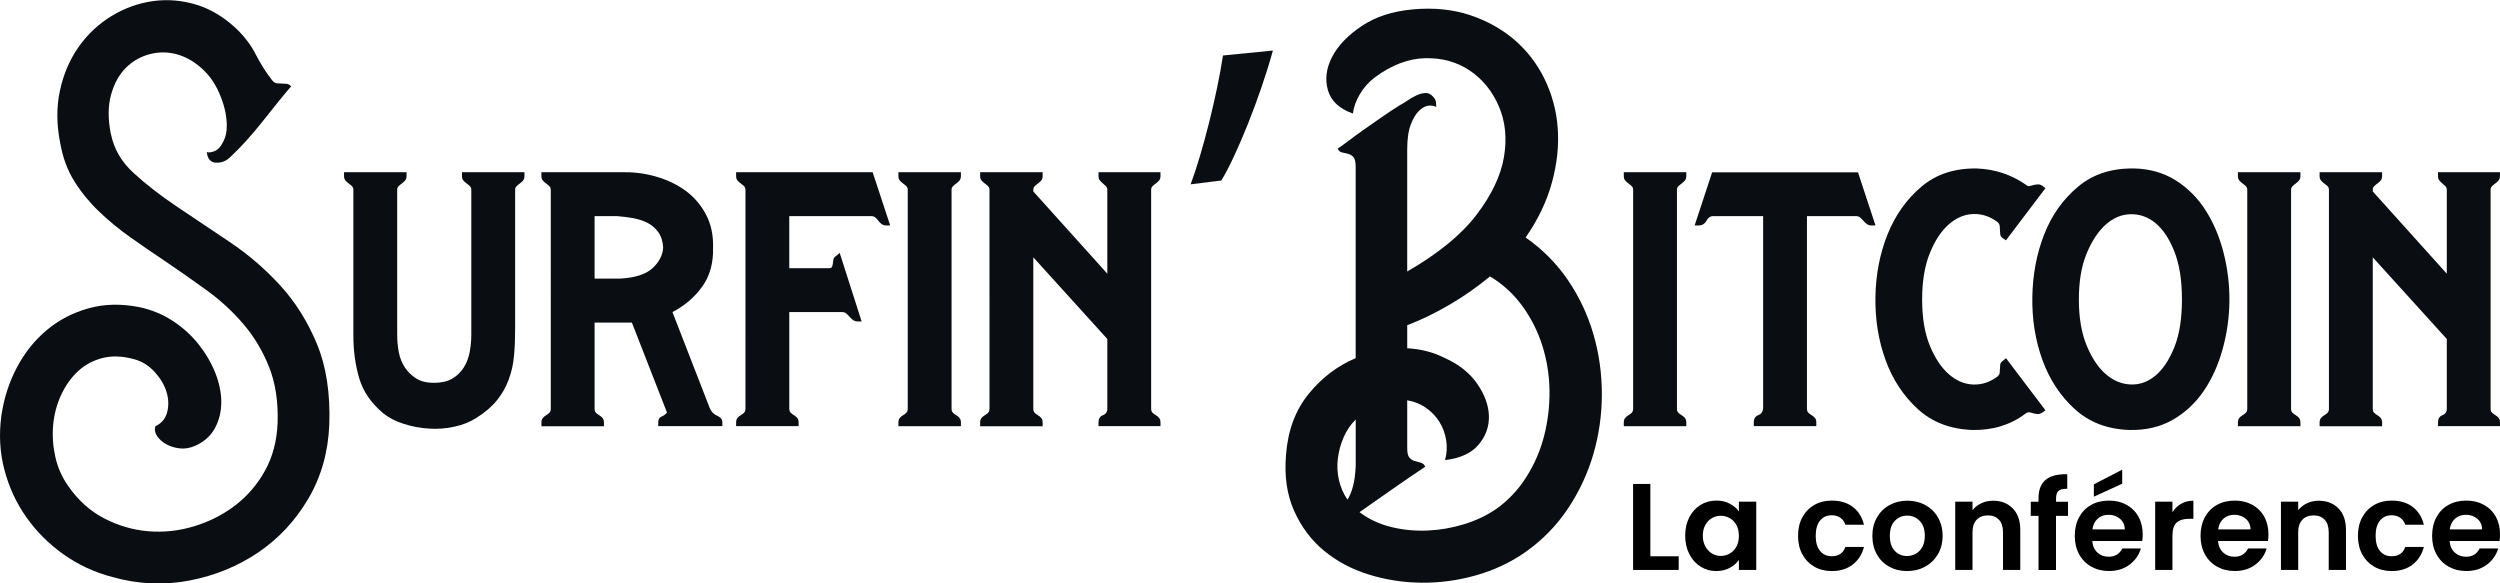 <?xml version="1.0" ?>
<svg xmlns="http://www.w3.org/2000/svg" viewBox="0 0 561.94 131.15">
	<defs>
		<style>.cls-1{fill:#0a0e13;}</style>
	</defs>
	<g id="Calque_1-2">
		<g>
			<g>
				<path class="cls-1" d="M24.93,30.09c.66,3.37,2.38,6.33,5.18,8.87,2.79,2.55,6.06,5.07,9.8,7.58,3.74,2.51,7.66,5.13,11.77,7.89,4.11,2.75,7.86,5.98,11.26,9.68,3.4,3.7,6.16,8.07,8.27,13.13,2.11,5.05,3.05,11.11,2.81,18.18-.25,6.16-1.81,11.71-4.7,16.64-2.89,4.93-6.63,8.95-11.22,12.08-4.59,3.12-9.76,5.24-15.51,6.35-5.75,1.11-11.55,.84-17.38-.8-4.03-1.07-7.68-2.77-10.97-5.11-3.29-2.34-6.06-5.12-8.32-8.32-2.26-3.2-3.9-6.76-4.93-10.66-1.03-3.9-1.25-7.95-.68-12.14,.57-3.94,1.74-7.58,3.51-10.91,1.77-3.33,4.01-6.12,6.72-8.38,2.71-2.26,5.83-3.88,9.37-4.87,3.53-.99,7.35-1.07,11.46-.25,2.71,.58,5.2,1.6,7.46,3.08,2.26,1.48,4.19,3.23,5.79,5.24,1.6,2.01,2.85,4.15,3.76,6.41,.9,2.26,1.36,4.46,1.36,6.59s-.47,4.09-1.42,5.85c-.95,1.77-2.45,3.1-4.5,4.01-1.15,.49-2.28,.68-3.39,.56-1.11-.12-2.12-.43-3.02-.92-.9-.49-1.6-1.11-2.1-1.85-.49-.74-.62-1.48-.37-2.22,1.4-.66,2.28-1.73,2.65-3.2,.37-1.48,.31-3-.18-4.56-.49-1.56-1.38-3.04-2.65-4.44-1.27-1.4-2.77-2.34-4.5-2.83-2.63-.74-5.01-.84-7.15-.31-2.14,.54-3.99,1.52-5.55,2.96-1.56,1.44-2.83,3.23-3.82,5.36-.99,2.14-1.58,4.4-1.79,6.78-.21,2.38-.04,4.76,.49,7.15,.53,2.38,1.5,4.56,2.89,6.53,2.22,3.2,4.91,5.63,8.07,7.27,3.16,1.64,6.47,2.61,9.92,2.9,3.45,.29,6.88-.08,10.29-1.11,3.41-1.03,6.49-2.59,9.24-4.68,2.75-2.1,4.99-4.7,6.72-7.83,1.73-3.12,2.67-6.7,2.83-10.72,.16-4.76-.48-8.95-1.91-12.57-1.44-3.61-3.37-6.84-5.79-9.67-2.42-2.84-5.2-5.38-8.32-7.64-3.12-2.26-6.21-4.42-9.24-6.47-2.71-1.81-5.34-3.61-7.89-5.42-2.55-1.81-4.89-3.74-7.02-5.79-2.14-2.05-3.97-4.29-5.49-6.72-1.52-2.42-2.57-5.2-3.14-8.32-.9-4.35-.94-8.4-.12-12.14,.82-3.74,2.24-7.03,4.25-9.86,2.01-2.83,4.48-5.13,7.4-6.9,2.92-1.77,6.02-2.87,9.3-3.33,3.29-.45,6.57-.16,9.86,.86,3.29,1.03,6.37,2.94,9.24,5.73,1.64,1.65,2.98,3.47,4,5.48,1.03,2.02,2.24,3.93,3.64,5.73,.33,.41,.68,.64,1.05,.68,.37,.04,.73,.06,1.1,.06s.73,.02,1.1,.06c.37,.04,.71,.23,1.04,.55-1.07,1.23-2.16,2.55-3.27,3.94-1.11,1.4-2.24,2.82-3.39,4.25-1.15,1.44-2.32,2.82-3.51,4.13-1.19,1.32-2.36,2.51-3.51,3.57-.9,.91-1.97,1.34-3.2,1.29-1.23-.04-1.93-.84-2.1-2.4,.41,.17,.99,.1,1.73-.19,.74-.29,1.36-.93,1.85-1.91,.66-1.15,.96-2.51,.92-4.07-.04-1.56-.31-3.12-.8-4.68-.98-3.12-2.4-5.59-4.25-7.4-1.85-1.81-3.82-3.02-5.92-3.64-2.1-.62-4.19-.66-6.29-.12-2.09,.54-3.9,1.56-5.42,3.08-1.52,1.52-2.63,3.53-3.33,6.04-.7,2.51-.72,5.44-.06,8.81Z"/>
				<path class="cls-1" d="M117.89,38.72v.86c0,.41-.1,.74-.31,.99-.21,.25-.45,.47-.74,.68-.29,.21-.53,.41-.74,.62-.21,.21-.31,.47-.31,.8v31.31c0,2.14-.08,4.13-.25,5.98-.16,1.85-.55,3.62-1.17,5.3-.61,1.68-1.49,3.25-2.64,4.68-1.15,1.44-2.7,2.77-4.67,4-1.39,.91-3.03,1.56-4.91,1.97-1.88,.41-3.79,.56-5.71,.43-1.93-.12-3.81-.47-5.65-1.05-1.84-.57-3.42-1.4-4.73-2.46-2.7-2.3-4.49-4.93-5.34-7.89-.86-2.96-1.29-6.12-1.29-9.49V42.66c0-.33-.1-.6-.31-.8-.2-.2-.45-.41-.74-.62-.29-.2-.54-.43-.74-.68-.21-.25-.31-.57-.31-.99v-.86h14.05v.86c0,.41-.1,.74-.31,.99-.21,.25-.45,.47-.74,.68-.29,.21-.53,.41-.74,.62-.21,.21-.31,.47-.31,.8v32.54c0,1.4,.12,2.73,.37,4.01,.25,1.28,.7,2.4,1.36,3.39,.66,.99,1.5,1.81,2.53,2.46,1.03,.66,2.36,.99,4.01,.99s3-.31,4.07-.92c1.07-.62,1.93-1.44,2.59-2.47,.66-1.03,1.11-2.2,1.36-3.51,.25-1.31,.37-2.63,.37-3.94V42.66c0-.33-.1-.6-.31-.8-.21-.2-.45-.41-.74-.62-.29-.2-.54-.43-.74-.68-.21-.25-.31-.57-.31-.99v-.86h14.05Z"/>
				<path class="cls-1" d="M159.54,91.72c.33,.82,.88,1.4,1.66,1.73,.78,.33,1.17,.82,1.17,1.48v.86h-14.42v-.86c0-.66,.25-1.09,.74-1.29,.49-.2,.9-.51,1.23-.92l-7.89-20.21h-8.38v19.35c0,.41,.1,.72,.31,.92,.2,.21,.45,.39,.74,.56,.29,.17,.53,.37,.74,.62,.2,.25,.31,.58,.31,.99v.86h-14.05v-.86c0-.41,.1-.74,.31-.99,.2-.25,.45-.45,.74-.62,.29-.16,.53-.35,.74-.56,.2-.2,.31-.51,.31-.92V42.66c0-.33-.1-.6-.31-.8-.21-.2-.45-.41-.74-.62-.29-.2-.54-.43-.74-.68-.21-.25-.31-.57-.31-.99v-.86h18.86c2.47,0,4.91,.37,7.33,1.11,2.42,.74,4.56,1.81,6.41,3.2,1.85,1.4,3.33,3.16,4.44,5.3,1.11,2.14,1.62,4.6,1.54,7.4,.08,3.45-.74,6.37-2.47,8.75-1.73,2.38-3.94,4.27-6.66,5.67l8.38,21.57Zm-20.34-29.09c3.45-.16,5.93-.94,7.46-2.34,1.52-1.4,2.32-2.96,2.4-4.68-.08-1.4-.45-2.55-1.11-3.45-.66-.9-1.48-1.6-2.47-2.1-.99-.49-2.1-.84-3.33-1.05-1.23-.2-2.38-.35-3.45-.43h-5.05v14.05h5.55Z"/>
				<path class="cls-1" d="M200.09,50.68h-.86c-.41,0-.76-.1-1.05-.31-.29-.2-.54-.45-.74-.74-.21-.29-.43-.53-.68-.74-.25-.2-.53-.31-.86-.31h-18.49v11.71h8.87c.41,0,.66-.11,.74-.32,.08-.21,.14-.45,.18-.7,.04-.26,.08-.55,.12-.89,.04-.34,.26-.64,.68-.9l.74-.64,4.93,15.41h-.86c-.41,0-.76-.1-1.05-.31-.29-.2-.56-.45-.8-.74-.25-.29-.49-.53-.74-.74-.25-.2-.54-.31-.86-.31h-11.95v21.69c0,.41,.1,.72,.31,.92,.2,.21,.45,.39,.74,.56,.29,.17,.53,.37,.74,.62,.2,.25,.31,.58,.31,.99v.86h-14.05v-.86c0-.41,.1-.74,.31-.99,.2-.25,.45-.45,.74-.62,.29-.16,.53-.35,.74-.56,.2-.2,.31-.51,.31-.92V42.66c0-.33-.1-.6-.31-.8-.21-.2-.45-.41-.74-.62-.29-.2-.54-.43-.74-.68-.21-.25-.31-.57-.31-.99v-.86h30.69l3.94,11.95Z"/>
				<path class="cls-1" d="M215.68,40.57c-.21,.25-.45,.47-.74,.68-.29,.21-.53,.41-.74,.62-.21,.21-.31,.47-.31,.8v49.18c0,.41,.1,.72,.31,.92,.2,.21,.45,.39,.74,.56,.29,.17,.53,.37,.74,.62,.2,.25,.31,.58,.31,.99v.86h-14.05v-.86c0-.41,.1-.74,.31-.99,.2-.25,.45-.45,.74-.62,.29-.16,.53-.35,.74-.56,.2-.2,.31-.51,.31-.92V42.66c0-.33-.1-.6-.31-.8-.21-.2-.45-.41-.74-.62-.29-.2-.54-.43-.74-.68-.21-.25-.31-.57-.31-.99v-.86h14.05v.86c0,.41-.1,.74-.31,.99Z"/>
				<path class="cls-1" d="M259.06,92.76c.2,.21,.45,.39,.74,.56,.29,.17,.53,.37,.74,.62,.2,.25,.31,.58,.31,.99v.86h-13.93v-.86c0-.82,.33-1.36,.99-1.6,.66-.25,.99-.74,.99-1.48v-15.65l-16.64-18.36v34.02c0,.41,.1,.72,.31,.92,.2,.21,.45,.39,.74,.56,.29,.17,.53,.37,.74,.62,.2,.25,.31,.58,.31,.99v.86h-14.05v-.86c0-.41,.1-.74,.31-.99,.2-.25,.45-.45,.74-.62,.29-.16,.53-.35,.74-.56,.21-.2,.31-.51,.31-.92V42.66c0-.33-.1-.6-.31-.8-.21-.2-.45-.41-.74-.62-.29-.2-.53-.43-.74-.68-.21-.25-.31-.57-.31-.99v-.86h14.05v.86c0,.41-.1,.74-.31,.99-.21,.25-.45,.47-.74,.68-.29,.21-.53,.41-.74,.62-.21,.21-.31,.47-.31,.8v.37l16.64,18.49v-18.86c0-.33-.11-.6-.31-.8-.21-.2-.43-.41-.68-.62-.25-.2-.47-.43-.68-.68-.21-.25-.31-.57-.31-.99v-.86h13.93v.86c0,.41-.1,.74-.31,.99-.21,.25-.45,.47-.74,.68-.29,.21-.53,.41-.74,.62-.21,.21-.31,.47-.31,.8v49.18c0,.41,.1,.72,.31,.92Z"/>
				<path class="cls-1" d="M286.12,11.36c-2.84,10.35-8.13,23.54-11.59,29.21l-6.9,.86c2.71-7.27,5.92-20.09,7.27-28.96l11.22-1.11Z"/>
				<path class="cls-1" d="M342.93,53.39c3.78,2.63,6.94,5.81,9.49,9.55,2.55,3.74,4.46,7.79,5.73,12.14,1.27,4.36,1.91,8.85,1.91,13.5s-.64,9.14-1.91,13.5c-1.27,4.35-3.18,8.44-5.73,12.26-2.55,3.82-5.75,7.09-9.61,9.8-3.29,2.3-6.96,4.02-11.03,5.18-4.07,1.15-8.16,1.7-12.26,1.66-4.11-.04-8.07-.66-11.89-1.85-3.82-1.19-7.17-2.98-10.05-5.36-2.88-2.38-5.11-5.38-6.72-9-1.6-3.62-2.2-7.81-1.79-12.57,.41-5.42,2.09-9.96,5.05-13.62,2.96-3.66,6.49-6.35,10.6-8.07V37.49c0-1.07-.17-1.79-.49-2.16-.33-.37-.72-.62-1.17-.74-.45-.12-.9-.23-1.35-.31-.45-.08-.8-.37-1.05-.86,.74-.49,1.62-1.13,2.65-1.91,1.03-.78,2.16-1.6,3.39-2.47,1.23-.86,2.52-1.77,3.88-2.71,1.35-.94,2.69-1.83,4.01-2.65,.49-.25,1.07-.6,1.72-1.05,.66-.45,1.34-.84,2.03-1.17,.7-.33,1.37-.51,2.03-.55,.66-.04,1.23,.23,1.73,.8,.41,.41,.64,.84,.68,1.29,.04,.45,.06,.8,.06,1.05-.41-.25-.97-.35-1.66-.31-.7,.04-1.42,.41-2.16,1.11-.74,.7-1.38,1.75-1.91,3.14-.54,1.4-.8,3.29-.8,5.67v27.36c6.98-4.02,12.18-8.28,15.59-12.76,3.41-4.48,5.46-8.81,6.16-13,.7-4.19,.31-7.99-1.17-11.4-1.48-3.41-3.66-6.08-6.53-8.01-2.88-1.93-6.21-2.85-9.99-2.77-3.78,.08-7.56,1.52-11.34,4.31-1.4,1.07-2.53,2.34-3.39,3.82-.86,1.48-1.38,2.92-1.54,4.31-3.04-1.07-4.91-2.81-5.61-5.24-.7-2.42-.39-4.91,.92-7.46,1.31-2.55,3.53-4.87,6.65-6.96,3.12-2.1,6.98-3.35,11.59-3.76,4.68-.41,8.94,.02,12.76,1.29,3.82,1.28,7.15,3.12,9.99,5.55,2.83,2.43,5.09,5.36,6.78,8.81,1.68,3.45,2.67,7.13,2.96,11.03,.29,3.9-.14,7.97-1.29,12.2-1.15,4.23-3.12,8.36-5.92,12.39Zm-38.21,40.92c-1.15,1.15-2.06,2.48-2.71,4-.66,1.52-1.09,3.1-1.29,4.75-.21,1.64-.12,3.27,.25,4.87,.37,1.6,1,3.06,1.91,4.38,.49-.74,.9-1.73,1.23-2.96,.33-1.23,.53-2.75,.62-4.56v-10.48Zm31.43,20.21c2.71-1.89,4.99-4.27,6.84-7.15,1.85-2.88,3.21-5.98,4.07-9.31,.86-3.33,1.27-6.74,1.23-10.23-.04-3.49-.58-6.86-1.6-10.11-1.03-3.24-2.53-6.22-4.5-8.93-1.97-2.71-4.4-4.93-7.27-6.66-2.88,2.38-5.94,4.52-9.18,6.41-3.25,1.89-6.39,3.41-9.43,4.56v5.18c3.12,.17,5.96,.91,8.5,2.22,3.12,1.4,5.52,3.31,7.21,5.73,1.68,2.42,2.57,4.83,2.65,7.21,.08,2.38-.68,4.54-2.28,6.47-1.6,1.93-4.13,3.1-7.58,3.51,.41-1.48,.49-2.98,.25-4.5-.25-1.52-.76-2.9-1.54-4.13-.78-1.23-1.79-2.28-3.02-3.14-1.23-.86-2.63-1.42-4.19-1.67v10.72c0,1.07,.16,1.79,.49,2.16,.33,.37,.7,.62,1.11,.74,.41,.12,.86,.25,1.36,.37,.49,.12,.86,.43,1.11,.92-2.46,1.64-4.93,3.33-7.39,5.05-2.46,1.73-4.93,3.45-7.4,5.18,2.05,1.56,4.42,2.67,7.09,3.33,2.67,.66,5.4,.92,8.2,.8,2.79-.12,5.53-.6,8.2-1.42,2.67-.82,5.03-1.93,7.08-3.33Z"/>
				<path class="cls-1" d="M378.73,40.57c-.21,.25-.45,.47-.74,.68-.29,.21-.53,.41-.74,.62-.21,.21-.31,.47-.31,.8v49.18c0,.41,.1,.72,.31,.92,.2,.21,.45,.39,.74,.56,.29,.17,.53,.37,.74,.62,.2,.25,.31,.58,.31,.99v.86h-14.05v-.86c0-.41,.1-.74,.31-.99,.21-.25,.45-.45,.74-.62,.29-.16,.53-.35,.74-.56,.2-.2,.31-.51,.31-.92V42.66c0-.33-.1-.6-.31-.8-.2-.2-.45-.41-.74-.62-.29-.2-.53-.43-.74-.68-.21-.25-.31-.57-.31-.99v-.86h14.05v.86c0,.41-.1,.74-.31,.99Z"/>
				<path class="cls-1" d="M421.56,50.68h-.86c-.41,0-.76-.1-1.05-.31-.29-.2-.55-.45-.8-.74-.25-.29-.49-.53-.74-.74-.25-.2-.54-.31-.86-.31h-11.09v43.26c0,.41,.1,.72,.31,.92,.2,.21,.45,.39,.74,.56,.29,.17,.54,.37,.74,.62,.21,.25,.31,.58,.31,.99v.86h-14.05v-.86c0-.82,.33-1.36,.99-1.6,.65-.25,1.02-.74,1.11-1.48V48.58h-11.21c-.66,0-1.17,.35-1.54,1.05-.37,.7-.97,1.05-1.79,1.05h-.86l3.94-11.95h32.78l3.94,11.95Z"/>
				<path class="cls-1" d="M450.89,80.5l8.87,11.71-.62,.49c-.41,.25-.76,.37-1.05,.37s-.58-.04-.86-.12c-.29-.08-.6-.16-.93-.25-.33-.08-.66,0-.99,.25-3.37,2.55-7.35,3.78-11.95,3.7-4.93-.17-9.02-1.73-12.26-4.68-3.25-2.96-5.67-6.63-7.27-11.03-1.6-4.39-2.36-9.12-2.28-14.17,.08-5.05,.99-9.74,2.71-14.05,1.73-4.31,4.25-7.89,7.58-10.72,3.33-2.84,7.5-4.21,12.51-4.13,4.11,.16,7.8,1.4,11.09,3.7,.25,.25,.51,.33,.8,.25,.29-.08,.6-.16,.92-.25,.33-.08,.66-.12,.99-.12s.66,.12,.99,.37l.62,.49-8.87,11.71-.74-.49c-.33-.25-.51-.53-.55-.86-.04-.33-.06-.66-.06-.99s-.02-.64-.06-.92c-.04-.29-.19-.56-.43-.8-1.73-1.31-3.58-1.93-5.55-1.85-1.97,.08-3.8,.86-5.48,2.34-1.69,1.48-3.1,3.64-4.25,6.47-1.15,2.83-1.72,6.31-1.72,10.41s.57,7.56,1.72,10.35c1.15,2.79,2.57,4.93,4.25,6.41,1.68,1.48,3.51,2.26,5.48,2.34,1.97,.08,3.82-.53,5.55-1.85,.25-.25,.39-.51,.43-.8,.04-.29,.06-.6,.06-.92s.02-.64,.06-.92c.04-.29,.22-.55,.55-.8l.74-.62Z"/>
				<path class="cls-1" d="M479.61,37.86c3.61,.08,6.78,.99,9.49,2.71,2.71,1.73,4.95,3.99,6.72,6.78,1.77,2.79,3.1,5.98,4.01,9.55,.9,3.57,1.33,7.19,1.29,10.85-.04,3.66-.56,7.25-1.54,10.78-.98,3.53-2.4,6.66-4.25,9.37-1.85,2.71-4.17,4.87-6.96,6.47-2.8,1.6-6.04,2.36-9.74,2.28-4.93-.17-9.02-1.73-12.26-4.68-3.25-2.96-5.67-6.63-7.27-11.03-1.6-4.39-2.36-9.12-2.28-14.17,.08-5.05,.97-9.74,2.65-14.05,1.68-4.31,4.21-7.89,7.58-10.72,3.37-2.84,7.56-4.21,12.57-4.13Zm-12.33,29.46c0,4.11,.6,7.58,1.78,10.41,1.19,2.83,2.63,4.97,4.32,6.41,1.68,1.44,3.53,2.2,5.54,2.28,2.01,.08,3.86-.57,5.55-1.97,1.68-1.4,3.1-3.51,4.25-6.35,1.15-2.83,1.73-6.43,1.73-10.78s-.57-7.97-1.73-10.85c-1.15-2.88-2.57-4.99-4.25-6.35-1.69-1.36-3.53-2.01-5.55-1.97-2.01,.04-3.86,.8-5.54,2.28-1.69,1.48-3.13,3.64-4.32,6.47-1.19,2.83-1.78,6.31-1.78,10.41Z"/>
				<path class="cls-1" d="M516.77,40.57c-.21,.25-.45,.47-.74,.68-.29,.21-.53,.41-.74,.62-.21,.21-.31,.47-.31,.8v49.18c0,.41,.1,.72,.31,.92,.2,.21,.45,.39,.74,.56,.29,.17,.54,.37,.74,.62,.2,.25,.31,.58,.31,.99v.86h-14.05v-.86c0-.41,.1-.74,.31-.99,.2-.25,.45-.45,.74-.62,.29-.16,.53-.35,.74-.56,.21-.2,.31-.51,.31-.92V42.66c0-.33-.1-.6-.31-.8-.21-.2-.45-.41-.74-.62-.29-.2-.54-.43-.74-.68-.21-.25-.31-.57-.31-.99v-.86h14.05v.86c0,.41-.1,.74-.31,.99Z"/>
				<path class="cls-1" d="M560.15,92.76c.2,.21,.45,.39,.74,.56,.29,.17,.54,.37,.74,.62,.21,.25,.31,.58,.31,.99v.86h-13.93v-.86c0-.82,.33-1.36,.98-1.6,.66-.25,.99-.74,.99-1.48v-15.65l-16.64-18.36v34.02c0,.41,.1,.72,.31,.92,.21,.21,.45,.39,.74,.56,.29,.17,.53,.37,.74,.62,.2,.25,.31,.58,.31,.99v.86h-14.05v-.86c0-.41,.1-.74,.31-.99,.2-.25,.45-.45,.74-.62,.29-.16,.53-.35,.74-.56,.2-.2,.31-.51,.31-.92V42.66c0-.33-.11-.6-.31-.8-.21-.2-.45-.41-.74-.62-.29-.2-.54-.43-.74-.68-.21-.25-.31-.57-.31-.99v-.86h14.05v.86c0,.41-.1,.74-.31,.99-.21,.25-.45,.47-.74,.68-.29,.21-.54,.41-.74,.62-.21,.21-.31,.47-.31,.8v.37l16.64,18.49v-18.86c0-.33-.1-.6-.31-.8-.21-.2-.43-.41-.68-.62-.25-.2-.47-.43-.68-.68-.21-.25-.31-.57-.31-.99v-.86h13.93v.86c0,.41-.1,.74-.31,.99-.2,.25-.45,.47-.74,.68-.29,.21-.53,.41-.74,.62s-.31,.47-.31,.8v49.18c0,.41,.1,.72,.31,.92Z"/>
			</g>
			<g>
				<path d="M370.96,125.04h6.37v3.07h-10.25v-19.33h3.88v16.25Z"/>
				<path d="M379.72,116.26c.62-1.2,1.46-2.12,2.52-2.77,1.06-.65,2.25-.97,3.56-.97,1.14,0,2.15,.23,3,.69,.86,.46,1.55,1.04,2.06,1.74v-2.19h3.9v15.34h-3.9v-2.24c-.5,.72-1.19,1.32-2.06,1.79-.88,.47-1.89,.71-3.03,.71-1.29,0-2.47-.33-3.53-1-1.06-.66-1.9-1.6-2.52-2.81-.62-1.21-.93-2.6-.93-4.17s.31-2.93,.93-4.13Zm10.59,1.76c-.37-.67-.87-1.19-1.5-1.55-.63-.36-1.3-.54-2.02-.54s-1.38,.18-1.99,.53c-.61,.35-1.1,.86-1.48,1.54-.38,.67-.57,1.47-.57,2.4s.19,1.73,.57,2.42c.38,.69,.88,1.22,1.49,1.59,.62,.37,1.28,.55,1.98,.55s1.39-.18,2.02-.54c.63-.36,1.13-.88,1.5-1.55,.37-.67,.55-1.48,.55-2.42s-.19-1.75-.55-2.42Z"/>
				<path d="M405.13,116.27c.65-1.19,1.54-2.11,2.69-2.77,1.14-.66,2.46-.98,3.93-.98,1.9,0,3.48,.48,4.72,1.43,1.25,.95,2.08,2.28,2.51,4h-4.18c-.22-.66-.6-1.19-1.12-1.56-.53-.38-1.18-.57-1.95-.57-1.11,0-1.98,.4-2.63,1.2-.65,.8-.97,1.94-.97,3.42s.32,2.59,.97,3.39c.65,.8,1.52,1.2,2.63,1.2,1.57,0,2.59-.7,3.07-2.1h4.18c-.43,1.66-1.26,2.98-2.52,3.96-1.26,.98-2.82,1.47-4.71,1.47-1.48,0-2.79-.33-3.93-.98-1.14-.66-2.04-1.58-2.69-2.77-.65-1.19-.97-2.58-.97-4.17s.32-2.98,.97-4.17Z"/>
				<path d="M424.65,127.38c-1.18-.66-2.11-1.58-2.78-2.78-.67-1.2-1.01-2.58-1.01-4.15s.35-2.95,1.04-4.15c.69-1.2,1.64-2.13,2.84-2.78,1.2-.66,2.54-.98,4.01-.98s2.81,.33,4.02,.98c1.2,.66,2.15,1.58,2.84,2.78,.69,1.2,1.04,2.58,1.04,4.15s-.36,2.95-1.07,4.15c-.71,1.2-1.67,2.13-2.88,2.78-1.21,.66-2.56,.98-4.06,.98s-2.81-.33-3.99-.98Zm5.97-2.91c.62-.34,1.11-.85,1.48-1.54,.37-.68,.55-1.51,.55-2.49,0-1.46-.38-2.58-1.15-3.36-.77-.78-1.7-1.18-2.81-1.18s-2.03,.39-2.78,1.18c-.75,.78-1.12,1.91-1.12,3.36s.36,2.58,1.09,3.36c.73,.78,1.65,1.18,2.76,1.18,.7,0,1.36-.17,1.98-.51Z"/>
				<path d="M452.42,114.28c1.13,1.15,1.69,2.76,1.69,4.83v9h-3.88v-8.47c0-1.22-.3-2.16-.91-2.81-.61-.66-1.44-.98-2.49-.98s-1.92,.33-2.53,.98c-.62,.66-.93,1.59-.93,2.81v8.47h-3.88v-15.34h3.88v1.91c.52-.66,1.18-1.19,1.98-1.56,.8-.38,1.68-.57,2.64-.57,1.83,0,3.3,.58,4.43,1.73Z"/>
				<path d="M464.83,115.96h-2.69v12.16h-3.93v-12.16h-1.74v-3.18h1.74v-.78c0-1.88,.54-3.27,1.61-4.15,1.07-.89,2.69-1.3,4.85-1.25v3.27c-.94-.02-1.6,.14-1.97,.47-.37,.33-.55,.93-.55,1.8v.64h2.69v3.18Z"/>
				<path d="M481.5,121.6h-11.21c.09,1.11,.48,1.98,1.16,2.6,.68,.63,1.52,.94,2.52,.94,1.44,0,2.46-.62,3.07-1.86h4.18c-.44,1.48-1.29,2.69-2.55,3.64-1.26,.95-2.8,1.43-4.62,1.43-1.48,0-2.8-.33-3.97-.98-1.17-.66-2.09-1.58-2.74-2.78-.66-1.2-.98-2.58-.98-4.15s.32-2.98,.97-4.18c.65-1.2,1.55-2.12,2.71-2.77,1.16-.65,2.5-.97,4.02-.97s2.76,.31,3.92,.94c1.15,.63,2.05,1.52,2.69,2.67,.64,1.15,.96,2.48,.96,3.97,0,.55-.04,1.05-.11,1.5Zm-3.9-2.6c-.02-1-.38-1.8-1.08-2.39-.7-.6-1.56-.9-2.58-.9-.96,0-1.77,.29-2.42,.87-.66,.58-1.06,1.39-1.2,2.42h7.28Zm-.58-10.27l-6.37,2.91v-2.77l6.37-3.3v3.16Z"/>
				<path d="M490.26,113.24c.8-.46,1.72-.69,2.76-.69v4.07h-1.02c-1.22,0-2.14,.29-2.76,.86-.62,.57-.93,1.57-.93,2.99v7.64h-3.88v-15.34h3.88v2.38c.5-.81,1.15-1.45,1.95-1.91Z"/>
				<path d="M509.77,121.6h-11.21c.09,1.11,.48,1.98,1.16,2.6,.68,.63,1.52,.94,2.52,.94,1.44,0,2.46-.62,3.07-1.86h4.18c-.44,1.48-1.29,2.69-2.55,3.64-1.26,.95-2.8,1.43-4.62,1.43-1.48,0-2.8-.33-3.97-.98-1.17-.66-2.09-1.58-2.74-2.78-.66-1.2-.98-2.58-.98-4.15s.32-2.98,.97-4.18c.65-1.2,1.55-2.12,2.71-2.77,1.16-.65,2.5-.97,4.02-.97s2.76,.31,3.92,.94c1.15,.63,2.05,1.52,2.69,2.67,.64,1.15,.96,2.48,.96,3.97,0,.55-.04,1.05-.11,1.5Zm-3.9-2.6c-.02-1-.38-1.8-1.08-2.39-.7-.6-1.56-.9-2.58-.9-.96,0-1.77,.29-2.42,.87-.66,.58-1.06,1.39-1.2,2.42h7.28Z"/>
				<path d="M525.63,114.28c1.13,1.15,1.69,2.76,1.69,4.83v9h-3.88v-8.47c0-1.22-.3-2.16-.91-2.81-.61-.66-1.44-.98-2.49-.98s-1.92,.33-2.53,.98c-.62,.66-.93,1.59-.93,2.81v8.47h-3.88v-15.34h3.88v1.91c.52-.66,1.18-1.19,1.98-1.56,.8-.38,1.68-.57,2.64-.57,1.83,0,3.3,.58,4.43,1.73Z"/>
				<path d="M530.98,116.27c.65-1.19,1.54-2.11,2.69-2.77,1.14-.66,2.46-.98,3.93-.98,1.9,0,3.48,.48,4.72,1.43,1.25,.95,2.08,2.28,2.51,4h-4.18c-.22-.66-.6-1.19-1.12-1.56-.53-.38-1.18-.57-1.95-.57-1.11,0-1.98,.4-2.63,1.2-.65,.8-.97,1.94-.97,3.42s.32,2.59,.97,3.39c.65,.8,1.52,1.2,2.63,1.2,1.57,0,2.59-.7,3.07-2.1h4.18c-.43,1.66-1.26,2.98-2.52,3.96-1.26,.98-2.82,1.47-4.71,1.47-1.48,0-2.79-.33-3.93-.98-1.14-.66-2.04-1.58-2.69-2.77-.65-1.19-.97-2.58-.97-4.17s.32-2.98,.97-4.17Z"/>
				<path d="M561.82,121.6h-11.21c.09,1.11,.48,1.98,1.16,2.6,.68,.63,1.52,.94,2.52,.94,1.44,0,2.46-.62,3.07-1.86h4.18c-.44,1.48-1.29,2.69-2.55,3.64-1.26,.95-2.8,1.43-4.62,1.43-1.48,0-2.8-.33-3.97-.98-1.17-.66-2.09-1.58-2.74-2.78-.66-1.2-.98-2.58-.98-4.15s.32-2.98,.97-4.18c.65-1.2,1.55-2.12,2.71-2.77,1.16-.65,2.5-.97,4.02-.97s2.76,.31,3.92,.94c1.15,.63,2.05,1.52,2.69,2.67,.64,1.15,.96,2.48,.96,3.97,0,.55-.04,1.05-.11,1.5Zm-3.9-2.6c-.02-1-.38-1.8-1.08-2.39-.7-.6-1.56-.9-2.58-.9-.96,0-1.77,.29-2.42,.87-.66,.58-1.06,1.39-1.2,2.42h7.28Z"/>
			</g>
		</g>
	</g>
</svg>